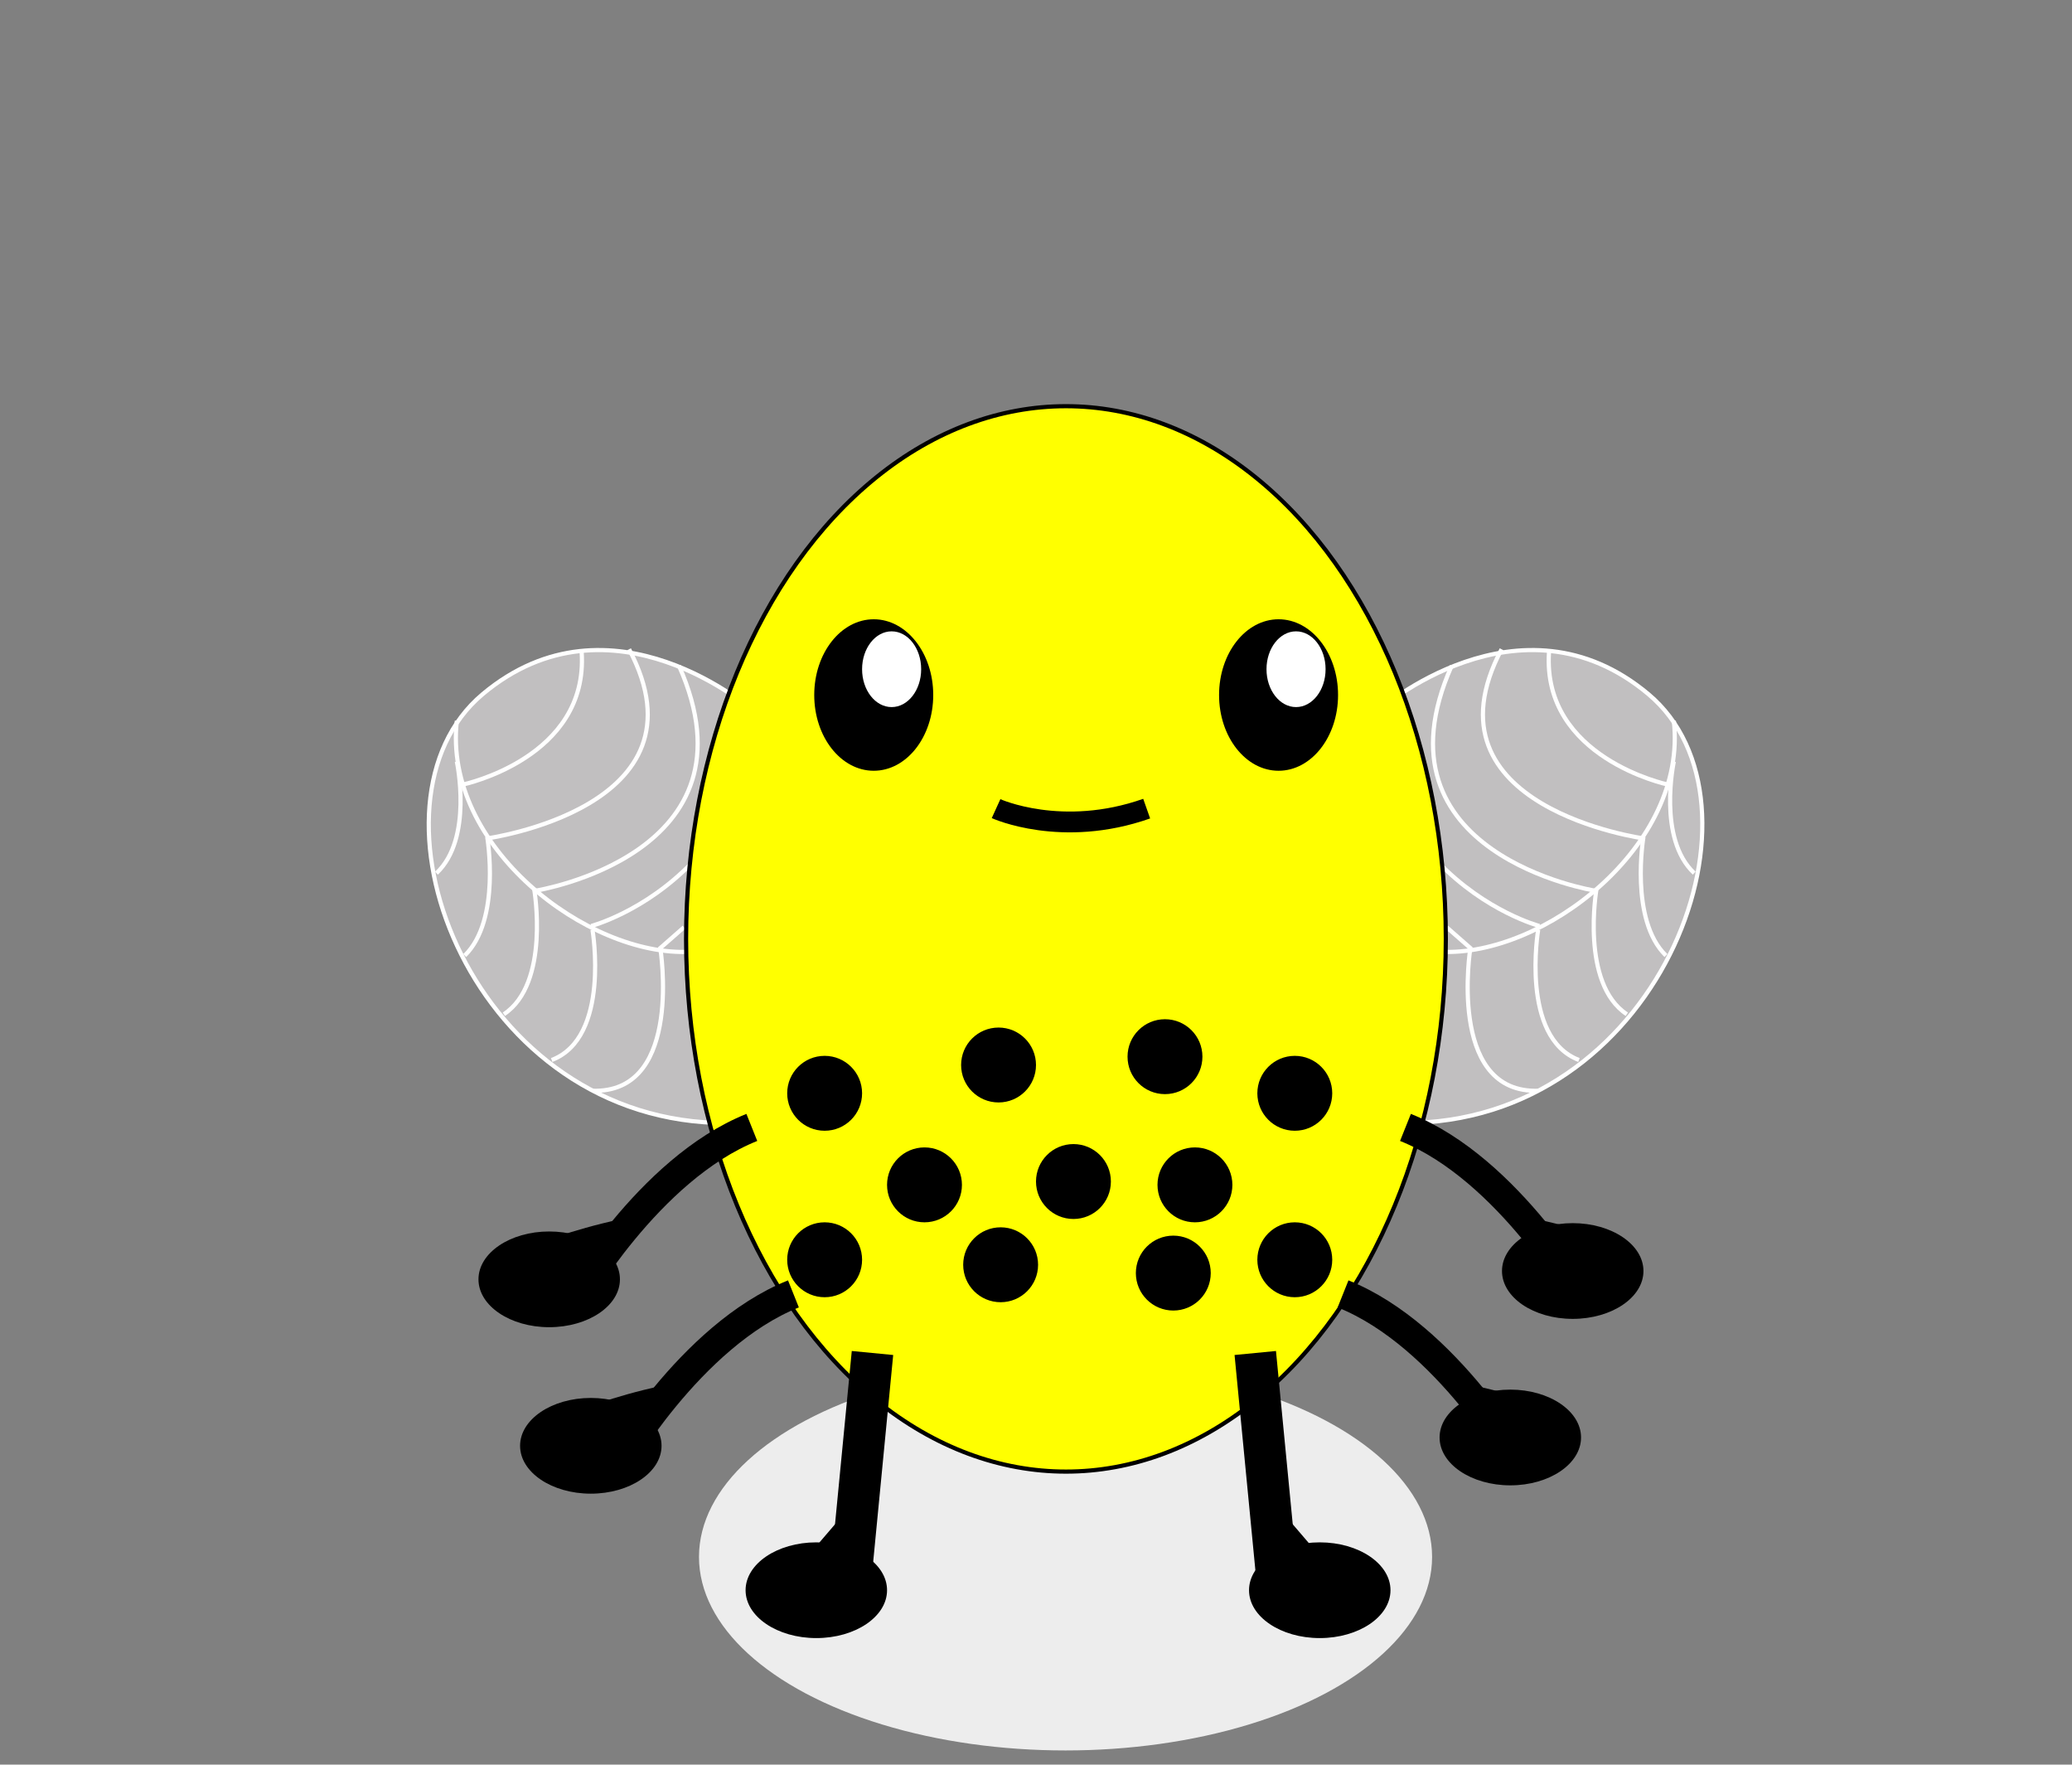 <?xml version="1.0" encoding="utf-8"?>
<!-- Generator: Adobe Illustrator 23.0.3, SVG Export Plug-In . SVG Version: 6.00 Build 0)  -->
<svg version="1.1" id="Layer_1" xmlns="http://www.w3.org/2000/svg" xmlns:xlink="http://www.w3.org/1999/xlink" x="0px" y="0px"
	 viewBox="0 0 498 424" style="enable-background:new 0 0 498 424;" xml:space="preserve">
<rect x="0" y="0" width="498" height="424" fill="#808080" stroke="none"/>
<style type="text/css">
	.st0{fill:none;stroke:#000000;stroke-width:5;}
	.st1{fill:#C1BFC0;stroke:#FFFFFF;}
	.st2{fill:none;stroke:#FFFFFF;}
	.st3{fill:#EDEDED;}
	.st4{fill:#FFFF00;stroke:#000000;}
	.st5{fill:#FFFFFF;}
	.st6{fill:none;stroke:#000000;stroke-width:10;}
	.st7{stroke:#000000;}
	.st8{fill:none;stroke:#000000;stroke-width:7;}
</style>
<g>
	<g>
		<g>
			<path class="st0" d="M464.3,259.8"/>
			<path class="st1" d="M331.2,170.8c0,0,34-30,65-4s4,101-56,103L331.2,170.8z"/>
			<path class="st2" d="M346.3,228.7c24.6,1.2,59.4-25.4,56-55.5"/>
			<path class="st2" d="M369.6,262.1c-0.3,0-0.6,0-0.8,0c-20.9-0.3-15.4-34.3-15.4-34.3l-5.7-5"/>
			<path class="st2" d="M386,255.7"/>
			<path class="st2" d="M369.7,223.4c0,0-4.4,25.9,9.8,31.3"/>
			<path class="st2" d="M400,246.1"/>
			<path class="st2" d="M383.7,213.7c0,0-3.9,22.6,7.3,30"/>
			<path class="st2" d="M411.3,233.4"/>
			<path class="st2" d="M395,201.1c0,0-3.4,19.9,5.4,28.5"/>
			<path class="st2" d="M419,213.7"/>
			<path class="st2" d="M374,156.7"/>
			<path class="st2" d="M407.2,209.8c-8.9-8.3-4.9-26.8-4.9-26.8"/>
			<path class="st2" d="M395.3,201.5c0,0-54.6-7.4-34.4-45.5"/>
			<path class="st2" d="M400.8,188.5c0,0-30.2-6.4-28.5-31.8"/>
			<path class="st2" d="M383.3,214c0,0-54.6-8.7-34.4-54"/>
			<path class="st2" d="M370,222.5c0,0-12.9-3.4-24.4-15.4"/>
			<path class="st2" d="M391.2,219.3"/>
		</g>
		<g>
			<path class="st1" d="M181,170.8c0,0-34-30-65-4s-4,101,56,103L181,170.8z"/>
			<path class="st2" d="M165.8,228.7c-24.6,1.2-59.4-25.4-56-55.5"/>
			<path class="st2" d="M142.5,262.1c0.3,0,0.6,0,0.8,0c20.9-0.3,15.4-34.3,15.4-34.3l5.7-5"/>
			<path class="st2" d="M126.2,255.7"/>
			<path class="st2" d="M142.4,223.4c0,0,4.4,25.9-9.8,31.3"/>
			<path class="st2" d="M112.2,246.1"/>
			<path class="st2" d="M128.4,213.7c0,0,3.9,22.6-7.3,30"/>
			<path class="st2" d="M100.8,233.4"/>
			<path class="st2" d="M117.1,201.1c0,0,3.4,19.9-5.4,28.5"/>
			<path class="st2" d="M93.2,213.7"/>
			<path class="st2" d="M138.1,156.7"/>
			<path class="st2" d="M104.9,209.8c8.9-8.3,4.9-26.8,4.9-26.8"/>
			<path class="st2" d="M116.8,201.5c0,0,54.6-7.4,34.4-45.5"/>
			<path class="st2" d="M111.3,188.5c0,0,30.2-6.4,28.5-31.8"/>
			<path class="st2" d="M128.8,214c0,0,54.6-8.7,34.4-54"/>
			<path class="st2" d="M142.1,222.5c0,0,12.9-3.4,24.4-15.4"/>
			<path class="st2" d="M120.9,219.3"/>
		</g>
		<ellipse class="st3" cx="256.1" cy="374.1" rx="88.1" ry="46.5"/>
		<ellipse id="body" class="st4" cx="256.2" cy="225.6" rx="91.3" ry="128"/>
		<g>
			<ellipse cx="210" cy="167" rx="14.3" ry="18.2"/>
			<ellipse class="st5" cx="214.3" cy="160.8" rx="7.1" ry="9.1"/>
		</g>
		<g>
			<ellipse cx="307.3" cy="167" rx="14.3" ry="18.2"/>
			<ellipse class="st5" cx="311.5" cy="160.8" rx="7.1" ry="9.1"/>
		</g>
		<g>
			<line class="st6" x1="301.7" y1="325.1" x2="307.7" y2="387.1"/>
			<line class="st6" x1="305.7" y1="368.1" x2="317.7" y2="382.1"/>
		</g>
		<g>
			<line class="st6" x1="209.7" y1="325.1" x2="203.7" y2="387.1"/>
			<line class="st6" x1="205.7" y1="368.1" x2="193.7" y2="382.1"/>
		</g>
		<ellipse cx="317.2" cy="382.1" rx="17" ry="11.5"/>
		<ellipse cx="196.2" cy="382.1" rx="17" ry="11.5"/>
		<path class="st2" d="M335.6,161.7"/>
		<g>
			<circle class="st7" cx="198.2" cy="262.7" r="8.5"/>
			<circle class="st7" cx="222.2" cy="284.7" r="8.5"/>
			<circle class="st7" cx="198.2" cy="302.7" r="8.5"/>
			<circle class="st7" cx="311.2" cy="262.7" r="8.5"/>
			<circle class="st7" cx="287.2" cy="284.7" r="8.5"/>
			<circle class="st7" cx="240" cy="255.9" r="8.5"/>
			<circle class="st7" cx="280" cy="253.9" r="8.5"/>
			<circle class="st7" cx="258" cy="283.9" r="8.5"/>
			<circle class="st7" cx="240.5" cy="303.9" r="8.5"/>
			<circle class="st7" cx="282" cy="305.9" r="8.5"/>
			<circle class="st7" cx="311.2" cy="302.7" r="8.5"/>
		</g>
	</g>
	<g>
		<g>
			<path class="st8" d="M365.8,352.9c0,0-18-32-43-42"/>
			<path class="st8" d="M373.8,342.4c0,0-8.4-3.5-20.1-6"/>
		</g>
		<ellipse cx="363" cy="345.4" rx="17" ry="11.5"/>
	</g>
	<g>
		<g>
			<path class="st8" d="M147.7,352.9c0,0,18-32,43-42"/>
			<path class="st8" d="M139.7,342.4c0,0,8.4-3.5,20.1-6"/>
		</g>
		<ellipse cx="142" cy="347.4" rx="17" ry="11.5"/>
	</g>
	<g>
		<g>
			<path class="st8" d="M380.8,312.9c0,0-18-32-43-42"/>
			<path class="st8" d="M388.8,302.4c0,0-8.4-3.5-20.1-6"/>
		</g>
		<ellipse cx="378" cy="305.4" rx="17" ry="11.5"/>
	</g>
	<g>
		<g>
			<path class="st8" d="M137.7,312.9c0,0,18-32,43-42"/>
			<path class="st8" d="M129.7,302.4c0,0,8.4-3.5,20.1-6"/>
		</g>
		<ellipse cx="132" cy="307.4" rx="17" ry="11.5"/>
	</g>
	<path class="st0" d="M239.4,194.3c0,0,15.8,7.2,36.2,0"/>
</g>
</svg>
